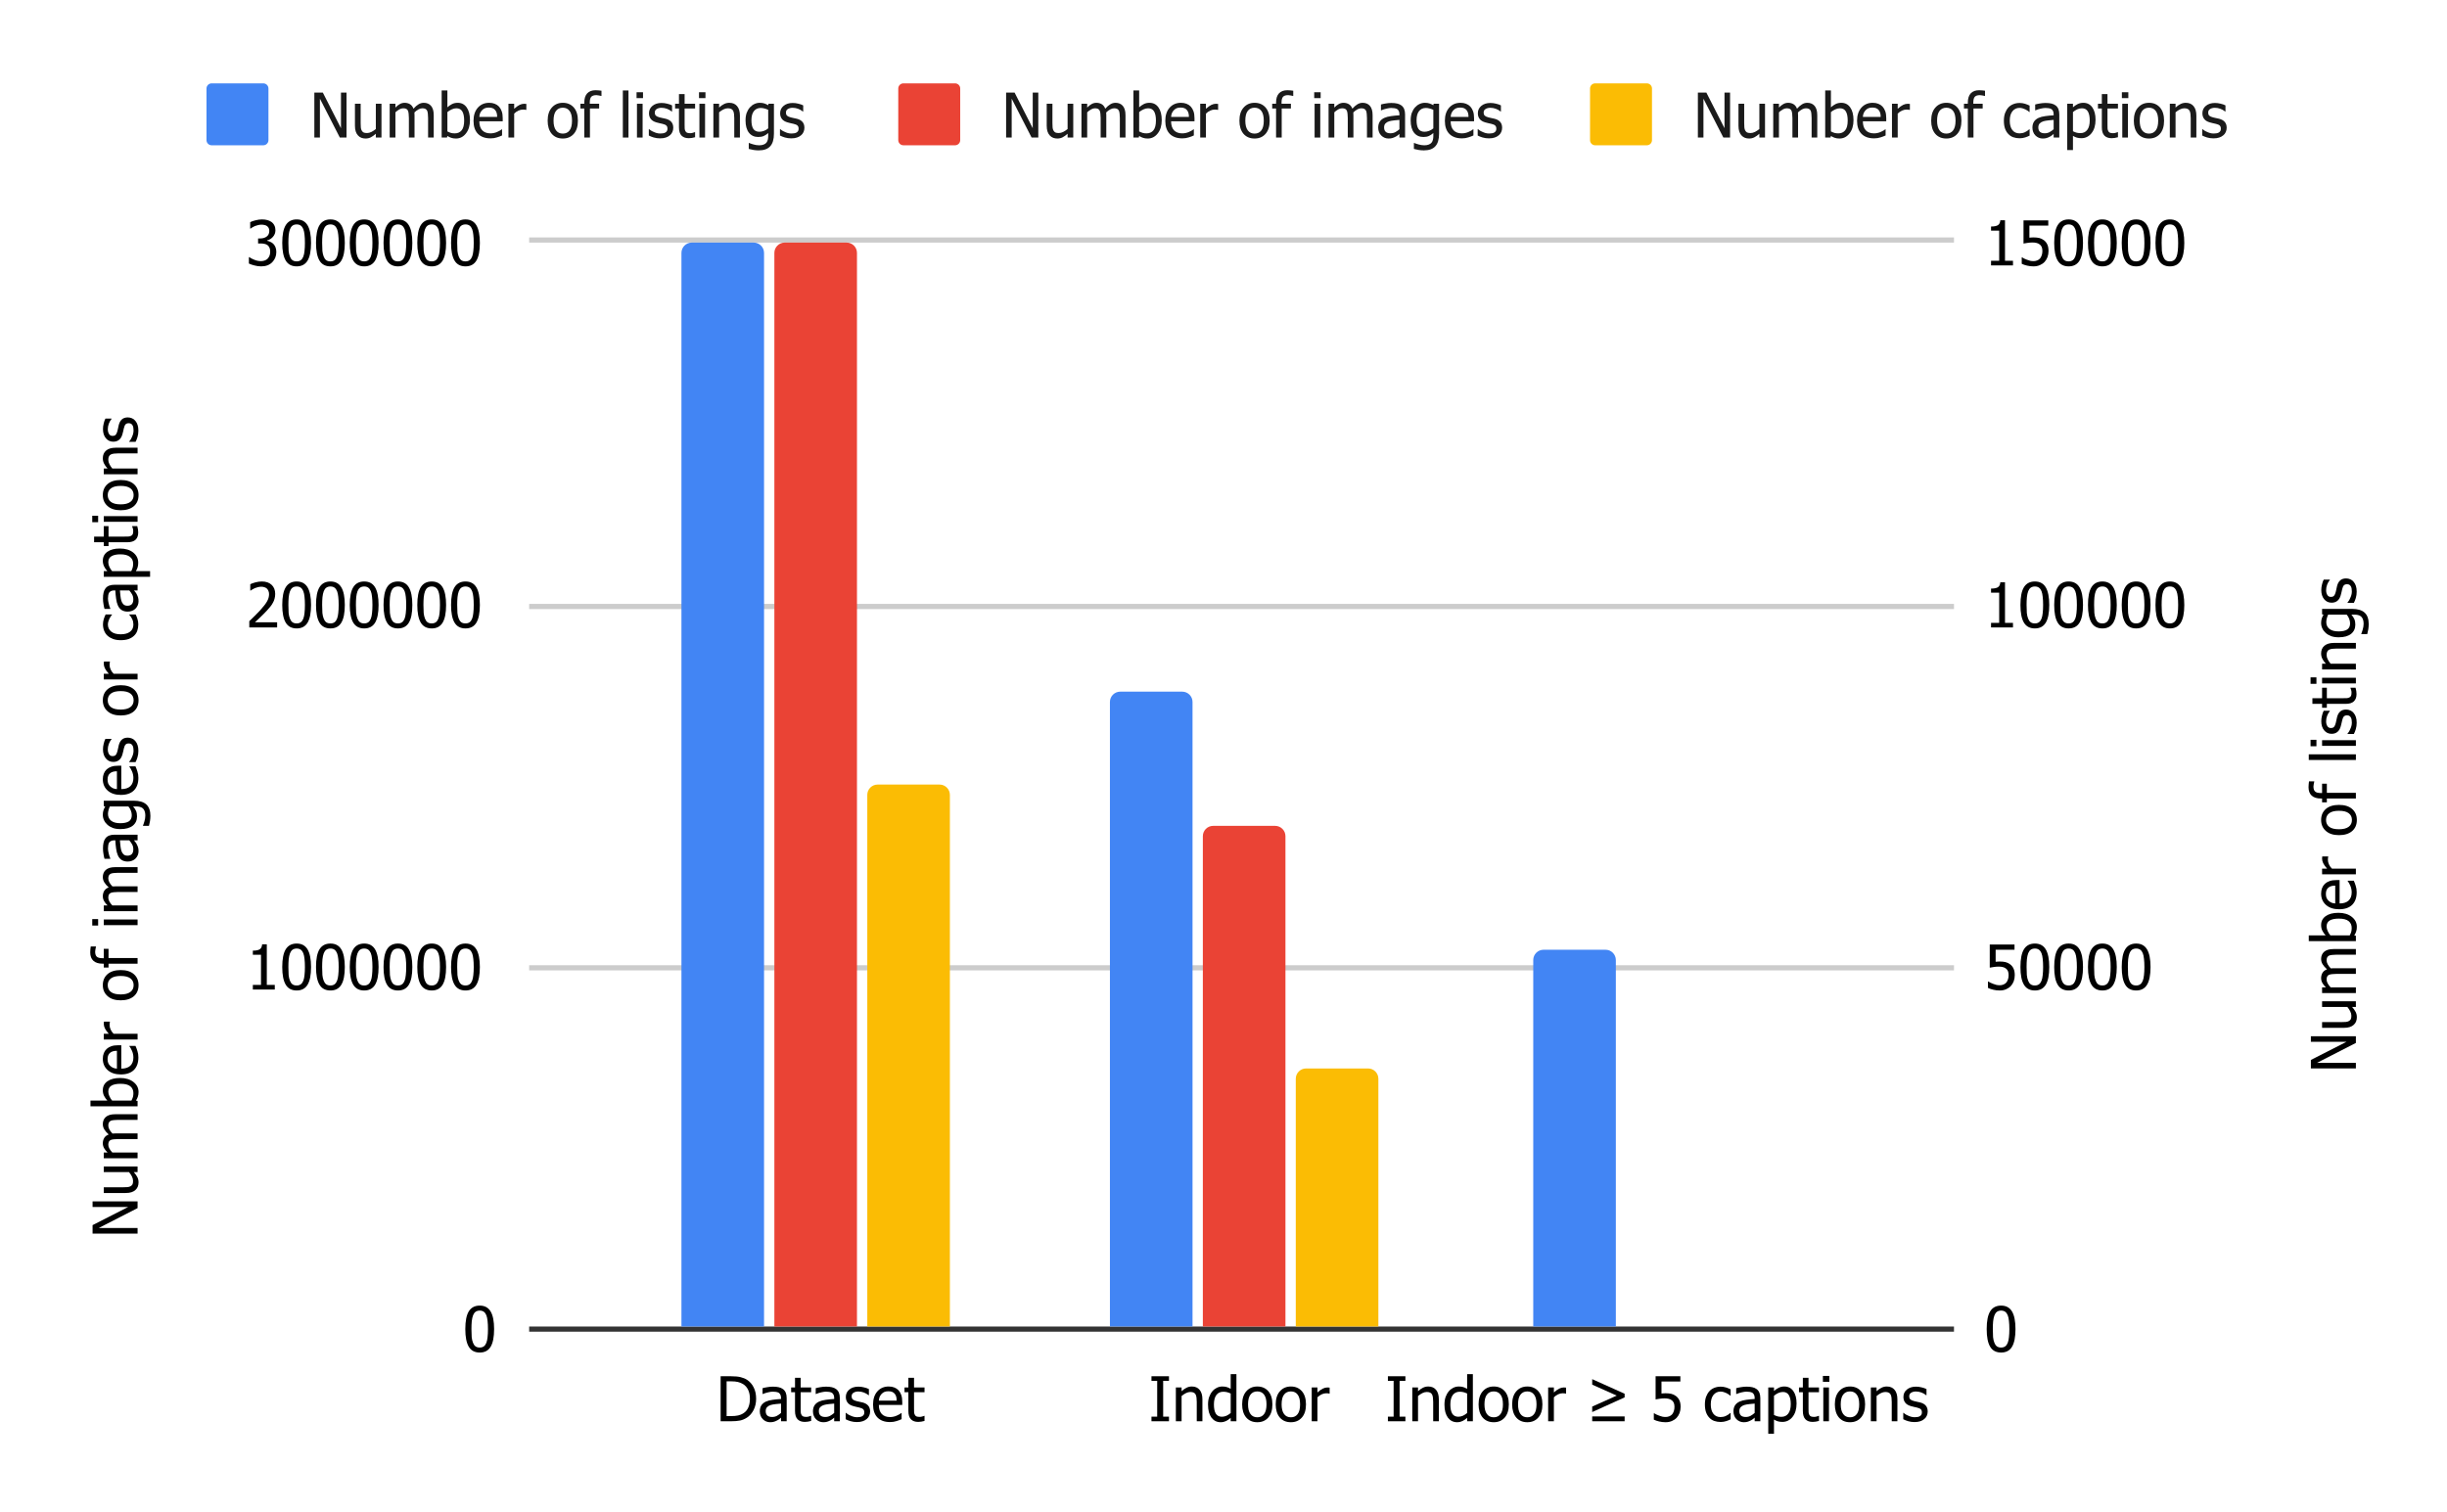 <?xml version="1.0" encoding="UTF-8"?>
<svg xmlns="http://www.w3.org/2000/svg" xmlns:xlink="http://www.w3.org/1999/xlink" width="474pt" height="293pt" viewBox="0 0 474 293" version="1.1">
<defs>
<g>
<symbol overflow="visible" id="glyph0-0">
<path style="stroke:none;" d="M 0 -1.5 L -9 -1.5 L -9 -10.5 L 0 -10.5 Z M -0.75 -2.25 L -0.75 -9.75 L -8.25 -9.75 L -8.25 -2.25 Z M -0.75 -2.25 "/>
</symbol>
<symbol overflow="visible" id="glyph0-1">
<path style="stroke:none;" d="M 0 -7.125 L 0 -5.828 L -7.531 -1.969 L 0 -1.969 L 0 -0.891 L -8.719 -0.891 L -8.719 -2.531 L -1.812 -6.047 L -8.719 -6.047 L -8.719 -7.125 Z M 0 -7.125 "/>
</symbol>
<symbol overflow="visible" id="glyph0-2">
<path style="stroke:none;" d="M 0 -5.891 L 0 -4.797 L -0.734 -4.797 C -0.43 -4.453 -0.203 -4.129 -0.047 -3.828 C 0.109 -3.523 0.188 -3.188 0.188 -2.812 C 0.188 -2.52 0.141 -2.25 0.047 -2 C -0.047 -1.75 -0.195 -1.531 -0.406 -1.344 C -0.602 -1.156 -0.859 -1.008 -1.172 -0.906 C -1.484 -0.801 -1.859 -0.75 -2.297 -0.75 L -6.547 -0.75 L -6.547 -1.859 L -2.812 -1.859 C -2.469 -1.859 -2.18 -1.867 -1.953 -1.891 C -1.723 -1.91 -1.523 -1.969 -1.359 -2.062 C -1.191 -2.156 -1.066 -2.273 -0.984 -2.422 C -0.91 -2.578 -0.875 -2.801 -0.875 -3.094 C -0.875 -3.363 -0.945 -3.648 -1.094 -3.953 C -1.25 -4.254 -1.438 -4.535 -1.656 -4.797 L -6.547 -4.797 L -6.547 -5.891 Z M 0 -5.891 "/>
</symbol>
<symbol overflow="visible" id="glyph0-3">
<path style="stroke:none;" d="M 0 -8.234 L -3.781 -8.234 C -4.082 -8.234 -4.359 -8.219 -4.609 -8.188 C -4.867 -8.164 -5.07 -8.117 -5.219 -8.047 C -5.375 -7.961 -5.488 -7.848 -5.562 -7.703 C -5.633 -7.566 -5.672 -7.375 -5.672 -7.125 C -5.672 -6.895 -5.602 -6.648 -5.469 -6.391 C -5.332 -6.129 -5.133 -5.863 -4.875 -5.594 C -4.801 -5.594 -4.719 -5.594 -4.625 -5.594 C -4.539 -5.602 -4.438 -5.609 -4.312 -5.609 L 0 -5.609 L 0 -4.516 L -3.781 -4.516 C -4.082 -4.516 -4.359 -4.5 -4.609 -4.469 C -4.867 -4.445 -5.07 -4.398 -5.219 -4.328 C -5.375 -4.254 -5.488 -4.145 -5.562 -4 C -5.633 -3.852 -5.672 -3.656 -5.672 -3.406 C -5.672 -3.164 -5.598 -2.914 -5.453 -2.656 C -5.305 -2.395 -5.117 -2.145 -4.891 -1.906 L 0 -1.906 L 0 -0.797 L -6.547 -0.797 L -6.547 -1.906 L -5.812 -1.906 C -6.102 -2.188 -6.328 -2.469 -6.484 -2.75 C -6.648 -3.039 -6.734 -3.352 -6.734 -3.688 C -6.734 -4.07 -6.645 -4.414 -6.469 -4.719 C -6.289 -5.02 -6 -5.25 -5.594 -5.406 C -5.969 -5.738 -6.25 -6.062 -6.438 -6.375 C -6.633 -6.688 -6.734 -7.031 -6.734 -7.406 C -6.734 -7.688 -6.688 -7.941 -6.594 -8.172 C -6.508 -8.398 -6.367 -8.602 -6.172 -8.781 C -5.973 -8.957 -5.723 -9.094 -5.422 -9.188 C -5.129 -9.281 -4.758 -9.328 -4.312 -9.328 L 0 -9.328 Z M 0 -8.234 "/>
</symbol>
<symbol overflow="visible" id="glyph0-4">
<path style="stroke:none;" d="M -3.297 -5.156 C -4.078 -5.156 -4.664 -5.035 -5.062 -4.797 C -5.469 -4.555 -5.672 -4.172 -5.672 -3.641 C -5.672 -3.336 -5.598 -3.035 -5.453 -2.734 C -5.316 -2.43 -5.145 -2.156 -4.938 -1.906 L -1.188 -1.906 C -1.051 -2.176 -0.953 -2.414 -0.891 -2.625 C -0.836 -2.844 -0.812 -3.082 -0.812 -3.344 C -0.812 -3.906 -1.008 -4.348 -1.406 -4.672 C -1.801 -4.992 -2.43 -5.156 -3.297 -5.156 Z M -3.375 -6.281 C -2.312 -6.281 -1.453 -6.02 -0.797 -5.5 C -0.141 -4.988 0.188 -4.344 0.188 -3.562 C 0.188 -3.207 0.141 -2.898 0.047 -2.641 C -0.035 -2.391 -0.156 -2.145 -0.312 -1.906 L 0 -1.828 L 0 -0.797 L -9.125 -0.797 L -9.125 -1.906 L -5.859 -1.906 C -6.109 -2.176 -6.316 -2.473 -6.484 -2.797 C -6.648 -3.117 -6.734 -3.488 -6.734 -3.906 C -6.734 -4.645 -6.438 -5.223 -5.844 -5.641 C -5.25 -6.066 -4.426 -6.281 -3.375 -6.281 Z M -3.375 -6.281 "/>
</symbol>
<symbol overflow="visible" id="glyph0-5">
<path style="stroke:none;" d="M 0.156 -3.641 C 0.156 -2.598 -0.133 -1.785 -0.719 -1.203 C -1.312 -0.629 -2.148 -0.344 -3.234 -0.344 C -4.297 -0.344 -5.145 -0.617 -5.781 -1.172 C -6.414 -1.734 -6.734 -2.469 -6.734 -3.375 C -6.734 -3.781 -6.672 -4.141 -6.547 -4.453 C -6.43 -4.766 -6.25 -5.039 -6 -5.281 C -5.75 -5.508 -5.441 -5.688 -5.078 -5.812 C -4.723 -5.938 -4.281 -6 -3.75 -6 L -3.156 -6 L -3.156 -1.469 C -2.395 -1.469 -1.812 -1.656 -1.406 -2.031 C -1.008 -2.414 -0.812 -2.945 -0.812 -3.625 C -0.812 -3.863 -0.836 -4.098 -0.891 -4.328 C -0.941 -4.566 -1.016 -4.781 -1.109 -4.969 C -1.191 -5.164 -1.273 -5.332 -1.359 -5.469 C -1.441 -5.602 -1.52 -5.719 -1.594 -5.812 L -1.594 -5.875 L -0.406 -5.875 C -0.352 -5.75 -0.285 -5.586 -0.203 -5.391 C -0.129 -5.203 -0.07 -5.031 -0.031 -4.875 C 0.031 -4.664 0.078 -4.473 0.109 -4.297 C 0.141 -4.117 0.156 -3.898 0.156 -3.641 Z M -4 -4.922 C -4.301 -4.922 -4.555 -4.891 -4.766 -4.828 C -4.984 -4.766 -5.164 -4.672 -5.312 -4.547 C -5.477 -4.422 -5.602 -4.254 -5.688 -4.047 C -5.77 -3.848 -5.812 -3.602 -5.812 -3.312 C -5.812 -3.02 -5.77 -2.77 -5.688 -2.562 C -5.602 -2.352 -5.473 -2.164 -5.297 -2 C -5.129 -1.844 -4.941 -1.719 -4.734 -1.625 C -4.523 -1.539 -4.281 -1.488 -4 -1.469 Z M -4 -4.922 "/>
</symbol>
<symbol overflow="visible" id="glyph0-6">
<path style="stroke:none;" d="M -5.359 -4.266 L -5.359 -4.203 C -5.379 -4.117 -5.395 -4.031 -5.406 -3.938 C -5.414 -3.852 -5.422 -3.742 -5.422 -3.609 C -5.422 -3.316 -5.352 -3.023 -5.219 -2.734 C -5.094 -2.441 -4.898 -2.164 -4.641 -1.906 L 0 -1.906 L 0 -0.797 L -6.547 -0.797 L -6.547 -1.906 L -5.578 -1.906 C -5.93 -2.301 -6.18 -2.648 -6.328 -2.953 C -6.473 -3.254 -6.547 -3.547 -6.547 -3.828 C -6.547 -3.93 -6.539 -4.008 -6.531 -4.062 C -6.531 -4.125 -6.523 -4.191 -6.516 -4.266 Z M -5.359 -4.266 "/>
</symbol>
<symbol overflow="visible" id="glyph0-7">
<path style="stroke:none;" d=""/>
</symbol>
<symbol overflow="visible" id="glyph0-8">
<path style="stroke:none;" d="M -3.266 -6.188 C -2.172 -6.188 -1.32 -5.922 -0.719 -5.391 C -0.113 -4.859 0.188 -4.148 0.188 -3.266 C 0.188 -2.359 -0.117 -1.641 -0.734 -1.109 C -1.359 -0.586 -2.203 -0.328 -3.266 -0.328 C -4.359 -0.328 -5.207 -0.598 -5.812 -1.141 C -6.426 -1.68 -6.734 -2.391 -6.734 -3.266 C -6.734 -4.148 -6.43 -4.859 -5.828 -5.391 C -5.223 -5.922 -4.367 -6.188 -3.266 -6.188 Z M -3.266 -5.047 C -4.117 -5.047 -4.75 -4.891 -5.156 -4.578 C -5.57 -4.273 -5.781 -3.836 -5.781 -3.266 C -5.781 -2.691 -5.57 -2.25 -5.156 -1.938 C -4.75 -1.625 -4.117 -1.469 -3.266 -1.469 C -2.453 -1.469 -1.832 -1.625 -1.406 -1.938 C -0.977 -2.25 -0.766 -2.691 -0.766 -3.266 C -0.766 -3.828 -0.973 -4.266 -1.391 -4.578 C -1.805 -4.891 -2.43 -5.047 -3.266 -5.047 Z M -3.266 -5.047 "/>
</symbol>
<symbol overflow="visible" id="glyph0-9">
<path style="stroke:none;" d="M -8.062 -4.25 L -8.062 -4.188 C -8.094 -4.082 -8.125 -3.938 -8.156 -3.75 C -8.195 -3.57 -8.219 -3.41 -8.219 -3.266 C -8.219 -2.805 -8.113 -2.477 -7.906 -2.281 C -7.695 -2.082 -7.316 -1.984 -6.766 -1.984 L -6.547 -1.984 L -6.547 -3.797 L -5.625 -3.797 L -5.625 -2.016 L 0 -2.016 L 0 -0.922 L -5.625 -0.922 L -5.625 -0.172 L -6.547 -0.172 L -6.547 -0.922 L -6.766 -0.922 C -7.555 -0.922 -8.156 -1.109 -8.562 -1.484 C -8.969 -1.859 -9.172 -2.398 -9.172 -3.109 C -9.172 -3.316 -9.16 -3.516 -9.141 -3.703 C -9.117 -3.898 -9.098 -4.082 -9.078 -4.25 Z M -8.062 -4.25 "/>
</symbol>
<symbol overflow="visible" id="glyph0-10">
<path style="stroke:none;" d="M 0 -1.922 L 0 -0.828 L -6.547 -0.828 L -6.547 -1.922 Z M -7.641 -2 L -7.641 -0.75 L -8.781 -0.75 L -8.781 -2 Z M -7.641 -2 "/>
</symbol>
<symbol overflow="visible" id="glyph0-11">
<path style="stroke:none;" d="M -1.609 -4.453 L -3.422 -4.453 C -3.398 -4.191 -3.367 -3.859 -3.328 -3.453 C -3.285 -3.055 -3.227 -2.734 -3.156 -2.484 C -3.07 -2.191 -2.938 -1.953 -2.75 -1.766 C -2.562 -1.578 -2.301 -1.484 -1.969 -1.484 C -1.594 -1.484 -1.305 -1.586 -1.109 -1.797 C -0.922 -2.004 -0.828 -2.312 -0.828 -2.719 C -0.828 -3.062 -0.898 -3.375 -1.047 -3.656 C -1.203 -3.938 -1.391 -4.203 -1.609 -4.453 Z M -0.703 -4.453 C -0.629 -4.359 -0.531 -4.238 -0.406 -4.094 C -0.289 -3.945 -0.203 -3.801 -0.141 -3.656 C -0.035 -3.457 0.039 -3.266 0.094 -3.078 C 0.156 -2.898 0.188 -2.648 0.188 -2.328 C 0.188 -2.055 0.133 -1.801 0.031 -1.562 C -0.07 -1.32 -0.219 -1.109 -0.406 -0.922 C -0.582 -0.742 -0.801 -0.602 -1.062 -0.5 C -1.32 -0.395 -1.602 -0.344 -1.906 -0.344 C -2.352 -0.344 -2.734 -0.438 -3.047 -0.625 C -3.367 -0.82 -3.625 -1.125 -3.812 -1.531 C -3.977 -1.906 -4.094 -2.344 -4.156 -2.844 C -4.227 -3.344 -4.281 -3.879 -4.312 -4.453 L -4.516 -4.453 C -4.773 -4.453 -4.984 -4.41 -5.141 -4.328 C -5.297 -4.254 -5.422 -4.148 -5.516 -4.016 C -5.598 -3.867 -5.656 -3.691 -5.688 -3.484 C -5.719 -3.285 -5.734 -3.078 -5.734 -2.859 C -5.734 -2.609 -5.691 -2.312 -5.609 -1.969 C -5.535 -1.625 -5.426 -1.281 -5.281 -0.938 L -5.281 -0.875 L -6.406 -0.875 C -6.469 -1.07 -6.531 -1.359 -6.594 -1.734 C -6.664 -2.117 -6.703 -2.5 -6.703 -2.875 C -6.703 -3.32 -6.664 -3.695 -6.594 -4 C -6.531 -4.312 -6.406 -4.594 -6.219 -4.844 C -6.039 -5.082 -5.805 -5.258 -5.516 -5.375 C -5.234 -5.488 -4.891 -5.547 -4.484 -5.547 L 0 -5.547 L 0 -4.453 Z M -0.703 -4.453 "/>
</symbol>
<symbol overflow="visible" id="glyph0-12">
<path style="stroke:none;" d="M -1.781 -4.734 L -5.375 -4.734 C -5.5 -4.461 -5.586 -4.207 -5.641 -3.969 C -5.703 -3.738 -5.734 -3.508 -5.734 -3.281 C -5.734 -2.719 -5.523 -2.273 -5.109 -1.953 C -4.703 -1.641 -4.117 -1.484 -3.359 -1.484 C -2.629 -1.484 -2.07 -1.602 -1.688 -1.844 C -1.312 -2.094 -1.125 -2.488 -1.125 -3.031 C -1.125 -3.32 -1.18 -3.617 -1.297 -3.922 C -1.41 -4.223 -1.57 -4.492 -1.781 -4.734 Z M 1.047 -1.031 C 1.078 -1.102 1.117 -1.211 1.172 -1.359 C 1.223 -1.504 1.273 -1.672 1.328 -1.859 C 1.379 -2.055 1.422 -2.238 1.453 -2.406 C 1.484 -2.582 1.5 -2.773 1.5 -2.984 C 1.5 -3.316 1.453 -3.602 1.359 -3.844 C 1.266 -4.082 1.141 -4.266 0.984 -4.391 C 0.828 -4.516 0.641 -4.602 0.422 -4.656 C 0.211 -4.707 -0.023 -4.734 -0.297 -4.734 L -0.875 -4.734 C -0.613 -4.441 -0.422 -4.148 -0.297 -3.859 C -0.172 -3.578 -0.109 -3.223 -0.109 -2.797 C -0.109 -2.047 -0.383 -1.445 -0.938 -1 C -1.5 -0.562 -2.297 -0.344 -3.328 -0.344 C -3.879 -0.344 -4.363 -0.414 -4.781 -0.562 C -5.195 -0.719 -5.551 -0.926 -5.844 -1.188 C -6.125 -1.438 -6.344 -1.727 -6.5 -2.062 C -6.656 -2.395 -6.734 -2.742 -6.734 -3.109 C -6.734 -3.441 -6.691 -3.734 -6.609 -3.984 C -6.523 -4.234 -6.41 -4.484 -6.266 -4.734 L -6.547 -4.797 L -6.547 -5.844 L -0.75 -5.844 C 0.363 -5.844 1.18 -5.598 1.703 -5.109 C 2.223 -4.629 2.484 -3.891 2.484 -2.891 C 2.484 -2.566 2.457 -2.238 2.406 -1.906 C 2.352 -1.57 2.285 -1.258 2.203 -0.969 L 1.047 -0.969 Z M 1.047 -1.031 "/>
</symbol>
<symbol overflow="visible" id="glyph0-13">
<path style="stroke:none;" d="M 0.156 -2.562 C 0.156 -2.125 0.098 -1.711 -0.016 -1.328 C -0.129 -0.953 -0.254 -0.641 -0.391 -0.391 L -1.625 -0.391 L -1.625 -0.453 C -1.551 -0.547 -1.469 -0.656 -1.375 -0.781 C -1.289 -0.906 -1.203 -1.078 -1.109 -1.297 C -1.016 -1.484 -0.938 -1.688 -0.875 -1.906 C -0.812 -2.133 -0.781 -2.367 -0.781 -2.609 C -0.781 -2.785 -0.797 -2.973 -0.828 -3.172 C -0.867 -3.367 -0.922 -3.516 -0.984 -3.609 C -1.078 -3.754 -1.176 -3.852 -1.281 -3.906 C -1.383 -3.969 -1.535 -4 -1.734 -4 C -1.992 -4 -2.191 -3.926 -2.328 -3.781 C -2.461 -3.645 -2.57 -3.395 -2.656 -3.031 C -2.695 -2.883 -2.738 -2.695 -2.781 -2.469 C -2.832 -2.25 -2.883 -2.047 -2.938 -1.859 C -3.082 -1.359 -3.305 -0.992 -3.609 -0.766 C -3.91 -0.535 -4.273 -0.422 -4.703 -0.422 C -5.297 -0.422 -5.773 -0.645 -6.141 -1.094 C -6.516 -1.539 -6.703 -2.129 -6.703 -2.859 C -6.703 -3.223 -6.656 -3.586 -6.562 -3.953 C -6.477 -4.328 -6.367 -4.641 -6.234 -4.891 L -5.047 -4.891 L -5.047 -4.828 C -5.273 -4.547 -5.453 -4.234 -5.578 -3.891 C -5.703 -3.547 -5.766 -3.195 -5.766 -2.844 C -5.766 -2.477 -5.688 -2.172 -5.531 -1.922 C -5.383 -1.672 -5.16 -1.547 -4.859 -1.547 C -4.578 -1.547 -4.367 -1.617 -4.234 -1.766 C -4.098 -1.922 -3.988 -2.16 -3.906 -2.484 C -3.863 -2.648 -3.82 -2.832 -3.781 -3.031 C -3.738 -3.227 -3.691 -3.441 -3.641 -3.672 C -3.516 -4.148 -3.312 -4.508 -3.031 -4.75 C -2.75 -5 -2.367 -5.125 -1.891 -5.125 C -1.609 -5.125 -1.336 -5.066 -1.078 -4.953 C -0.828 -4.848 -0.613 -4.688 -0.438 -4.469 C -0.238 -4.238 -0.094 -3.973 0 -3.672 C 0.102 -3.379 0.156 -3.008 0.156 -2.562 Z M 0.156 -2.562 "/>
</symbol>
<symbol overflow="visible" id="glyph0-14">
<path style="stroke:none;" d="M 0.141 -3.406 C 0.141 -2.945 0.07 -2.531 -0.062 -2.156 C -0.195 -1.781 -0.406 -1.461 -0.688 -1.203 C -0.969 -0.93 -1.32 -0.719 -1.75 -0.562 C -2.176 -0.414 -2.68 -0.344 -3.266 -0.344 C -3.836 -0.344 -4.332 -0.422 -4.75 -0.578 C -5.164 -0.734 -5.52 -0.941 -5.812 -1.203 C -6.094 -1.453 -6.312 -1.77 -6.469 -2.156 C -6.625 -2.539 -6.703 -2.957 -6.703 -3.406 C -6.703 -3.758 -6.648 -4.102 -6.547 -4.438 C -6.441 -4.77 -6.32 -5.066 -6.188 -5.328 L -4.953 -5.328 L -4.953 -5.266 C -5.023 -5.191 -5.102 -5.094 -5.188 -4.969 C -5.27 -4.844 -5.359 -4.691 -5.453 -4.516 C -5.523 -4.367 -5.594 -4.191 -5.656 -3.984 C -5.719 -3.773 -5.75 -3.57 -5.75 -3.375 C -5.75 -2.812 -5.531 -2.352 -5.094 -2 C -4.664 -1.656 -4.055 -1.484 -3.266 -1.484 C -2.492 -1.484 -1.891 -1.648 -1.453 -1.984 C -1.023 -2.316 -0.812 -2.781 -0.812 -3.375 C -0.812 -3.738 -0.883 -4.082 -1.031 -4.406 C -1.176 -4.727 -1.367 -5.016 -1.609 -5.266 L -1.609 -5.328 L -0.375 -5.328 C -0.32 -5.223 -0.258 -5.086 -0.188 -4.922 C -0.113 -4.754 -0.062 -4.609 -0.031 -4.484 C 0.031 -4.297 0.07 -4.125 0.094 -3.969 C 0.125 -3.82 0.141 -3.633 0.141 -3.406 Z M 0.141 -3.406 "/>
</symbol>
<symbol overflow="visible" id="glyph0-15">
<path style="stroke:none;" d="M -3.453 -6.281 C -2.359 -6.281 -1.488 -6.02 -0.844 -5.5 C -0.195 -4.977 0.125 -4.32 0.125 -3.531 C 0.125 -3.207 0.086 -2.922 0.016 -2.672 C -0.055 -2.422 -0.172 -2.164 -0.328 -1.906 L 2.422 -1.906 L 2.422 -0.797 L -6.547 -0.797 L -6.547 -1.906 L -5.859 -1.906 C -6.109 -2.176 -6.316 -2.477 -6.484 -2.812 C -6.648 -3.145 -6.734 -3.508 -6.734 -3.906 C -6.734 -4.656 -6.438 -5.238 -5.844 -5.656 C -5.25 -6.07 -4.453 -6.281 -3.453 -6.281 Z M -3.328 -5.156 C -4.066 -5.156 -4.641 -5.035 -5.047 -4.797 C -5.461 -4.555 -5.672 -4.172 -5.672 -3.641 C -5.672 -3.328 -5.602 -3.023 -5.469 -2.734 C -5.332 -2.441 -5.156 -2.164 -4.938 -1.906 L -1.219 -1.906 C -1.082 -2.188 -0.988 -2.43 -0.938 -2.641 C -0.883 -2.848 -0.859 -3.082 -0.859 -3.344 C -0.859 -3.914 -1.066 -4.359 -1.484 -4.672 C -1.898 -4.992 -2.516 -5.156 -3.328 -5.156 Z M -3.328 -5.156 "/>
</symbol>
<symbol overflow="visible" id="glyph0-16">
<path style="stroke:none;" d="M 0.125 -2.781 C 0.125 -2.176 -0.039 -1.707 -0.375 -1.375 C -0.719 -1.039 -1.258 -0.875 -2 -0.875 L -5.625 -0.875 L -5.625 -0.125 L -6.547 -0.125 L -6.547 -0.875 L -8.422 -0.875 L -8.422 -1.969 L -6.547 -1.969 L -6.547 -4 L -5.625 -4 L -5.625 -1.969 L -2.516 -1.969 C -2.18 -1.969 -1.926 -1.973 -1.75 -1.984 C -1.57 -1.992 -1.406 -2.039 -1.25 -2.125 C -1.113 -2.188 -1.008 -2.289 -0.938 -2.438 C -0.875 -2.594 -0.844 -2.797 -0.844 -3.047 C -0.844 -3.223 -0.867 -3.395 -0.922 -3.562 C -0.973 -3.738 -1.016 -3.863 -1.047 -3.938 L -1.047 -4 L -0.062 -4 C 0 -3.789 0.047 -3.578 0.078 -3.359 C 0.109 -3.148 0.125 -2.957 0.125 -2.781 Z M 0.125 -2.781 "/>
</symbol>
<symbol overflow="visible" id="glyph0-17">
<path style="stroke:none;" d="M 0 -5.938 L 0 -4.844 L -3.734 -4.844 C -4.023 -4.844 -4.301 -4.828 -4.562 -4.797 C -4.82 -4.766 -5.031 -4.707 -5.188 -4.625 C -5.352 -4.539 -5.473 -4.414 -5.547 -4.25 C -5.629 -4.094 -5.672 -3.875 -5.672 -3.594 C -5.672 -3.32 -5.598 -3.039 -5.453 -2.75 C -5.305 -2.457 -5.117 -2.176 -4.891 -1.906 L 0 -1.906 L 0 -0.797 L -6.547 -0.797 L -6.547 -1.906 L -5.812 -1.906 C -6.113 -2.227 -6.344 -2.551 -6.5 -2.875 C -6.656 -3.195 -6.734 -3.535 -6.734 -3.891 C -6.734 -4.535 -6.52 -5.035 -6.094 -5.391 C -5.664 -5.754 -5.051 -5.938 -4.25 -5.938 Z M 0 -5.938 "/>
</symbol>
<symbol overflow="visible" id="glyph0-18">
<path style="stroke:none;" d="M 0 -1.922 L 0 -0.828 L -9.125 -0.828 L -9.125 -1.922 Z M 0 -1.922 "/>
</symbol>
<symbol overflow="visible" id="glyph1-0">
<path style="stroke:none;" d="M 1.5 0 L 1.5 -9 L 10.5 -9 L 10.5 0 Z M 2.25 -0.75 L 9.75 -0.75 L 9.75 -8.25 L 2.25 -8.25 Z M 2.25 -0.75 "/>
</symbol>
<symbol overflow="visible" id="glyph1-1">
<path style="stroke:none;" d="M 6.062 -4.359 C 6.062 -2.797 5.832 -1.645 5.375 -0.906 C 4.926 -0.176 4.227 0.188 3.281 0.188 C 2.312 0.188 1.602 -0.188 1.156 -0.938 C 0.707 -1.688 0.484 -2.828 0.484 -4.359 C 0.484 -5.93 0.711 -7.082 1.172 -7.812 C 1.629 -8.539 2.332 -8.906 3.281 -8.906 C 4.238 -8.906 4.941 -8.523 5.391 -7.766 C 5.836 -7.016 6.062 -5.879 6.062 -4.359 Z M 4.562 -1.703 C 4.676 -1.992 4.754 -2.359 4.797 -2.797 C 4.848 -3.242 4.875 -3.766 4.875 -4.359 C 4.875 -4.961 4.848 -5.484 4.797 -5.922 C 4.754 -6.367 4.676 -6.738 4.562 -7.031 C 4.445 -7.32 4.285 -7.547 4.078 -7.703 C 3.867 -7.859 3.602 -7.938 3.281 -7.938 C 2.957 -7.938 2.688 -7.859 2.469 -7.703 C 2.258 -7.547 2.098 -7.316 1.984 -7.016 C 1.867 -6.711 1.785 -6.332 1.734 -5.875 C 1.691 -5.426 1.672 -4.922 1.672 -4.359 C 1.672 -3.742 1.688 -3.227 1.719 -2.812 C 1.758 -2.406 1.844 -2.039 1.969 -1.719 C 2.082 -1.414 2.242 -1.18 2.453 -1.016 C 2.66 -0.859 2.938 -0.781 3.281 -0.781 C 3.602 -0.781 3.867 -0.859 4.078 -1.016 C 4.285 -1.172 4.445 -1.398 4.562 -1.703 Z M 4.562 -1.703 "/>
</symbol>
<symbol overflow="visible" id="glyph1-2">
<path style="stroke:none;" d="M 5.578 0 L 1.328 0 L 1.328 -0.891 L 2.906 -0.891 L 2.906 -6.734 L 1.328 -6.734 L 1.328 -7.531 C 1.922 -7.531 2.359 -7.613 2.641 -7.781 C 2.93 -7.957 3.094 -8.281 3.125 -8.75 L 4.031 -8.75 L 4.031 -0.891 L 5.578 -0.891 Z M 5.578 0 "/>
</symbol>
<symbol overflow="visible" id="glyph1-3">
<path style="stroke:none;" d="M 6.031 0 L 0.641 0 L 0.641 -1.219 C 1.023 -1.594 1.391 -1.945 1.734 -2.281 C 2.078 -2.613 2.414 -2.961 2.75 -3.328 C 3.406 -4.055 3.852 -4.641 4.094 -5.078 C 4.344 -5.523 4.469 -5.984 4.469 -6.453 C 4.469 -6.691 4.426 -6.898 4.344 -7.078 C 4.27 -7.266 4.164 -7.422 4.031 -7.547 C 3.895 -7.66 3.738 -7.742 3.562 -7.797 C 3.383 -7.859 3.188 -7.891 2.969 -7.891 C 2.758 -7.891 2.547 -7.863 2.328 -7.812 C 2.117 -7.758 1.922 -7.695 1.734 -7.625 C 1.566 -7.551 1.406 -7.469 1.25 -7.375 C 1.102 -7.281 0.984 -7.203 0.891 -7.141 L 0.828 -7.141 L 0.828 -8.375 C 1.066 -8.5 1.398 -8.617 1.828 -8.734 C 2.266 -8.848 2.676 -8.906 3.062 -8.906 C 3.875 -8.906 4.508 -8.688 4.969 -8.25 C 5.426 -7.82 5.656 -7.238 5.656 -6.5 C 5.656 -6.164 5.613 -5.852 5.531 -5.562 C 5.457 -5.27 5.348 -5.004 5.203 -4.766 C 5.066 -4.504 4.895 -4.25 4.688 -4 C 4.488 -3.75 4.273 -3.504 4.047 -3.266 C 3.68 -2.867 3.27 -2.453 2.812 -2.016 C 2.363 -1.586 2.004 -1.25 1.734 -1 L 6.031 -1 Z M 6.031 0 "/>
</symbol>
<symbol overflow="visible" id="glyph1-4">
<path style="stroke:none;" d="M 3 -7.891 C 2.781 -7.891 2.566 -7.863 2.359 -7.812 C 2.148 -7.758 1.941 -7.695 1.734 -7.625 C 1.547 -7.539 1.383 -7.457 1.25 -7.375 C 1.113 -7.289 0.988 -7.207 0.875 -7.125 L 0.812 -7.125 L 0.812 -8.375 C 1.062 -8.508 1.406 -8.629 1.844 -8.734 C 2.281 -8.848 2.695 -8.906 3.094 -8.906 C 3.488 -8.906 3.832 -8.863 4.125 -8.781 C 4.414 -8.707 4.68 -8.586 4.922 -8.422 C 5.18 -8.234 5.375 -8.004 5.5 -7.734 C 5.633 -7.473 5.703 -7.16 5.703 -6.797 C 5.703 -6.316 5.539 -5.895 5.219 -5.531 C 4.906 -5.176 4.531 -4.945 4.094 -4.844 L 4.094 -4.766 C 4.27 -4.734 4.461 -4.672 4.672 -4.578 C 4.891 -4.492 5.086 -4.367 5.266 -4.203 C 5.441 -4.035 5.586 -3.816 5.703 -3.547 C 5.816 -3.285 5.875 -2.969 5.875 -2.594 C 5.875 -2.195 5.805 -1.832 5.672 -1.5 C 5.535 -1.176 5.344 -0.883 5.094 -0.625 C 4.844 -0.363 4.535 -0.16 4.172 -0.016 C 3.816 0.117 3.41 0.188 2.953 0.188 C 2.516 0.188 2.082 0.129 1.656 0.016 C 1.227 -0.086 0.863 -0.211 0.562 -0.359 L 0.562 -1.594 L 0.656 -1.594 C 0.895 -1.414 1.223 -1.242 1.641 -1.078 C 2.055 -0.91 2.473 -0.828 2.891 -0.828 C 3.117 -0.828 3.352 -0.863 3.594 -0.938 C 3.844 -1.02 4.047 -1.145 4.203 -1.312 C 4.359 -1.488 4.477 -1.68 4.562 -1.891 C 4.645 -2.098 4.688 -2.359 4.688 -2.672 C 4.688 -2.984 4.641 -3.238 4.547 -3.438 C 4.453 -3.645 4.32 -3.812 4.156 -3.938 C 4 -4.051 3.805 -4.129 3.578 -4.172 C 3.348 -4.223 3.102 -4.25 2.844 -4.25 L 2.344 -4.25 L 2.344 -5.219 L 2.734 -5.219 C 3.266 -5.219 3.691 -5.344 4.016 -5.594 C 4.348 -5.844 4.516 -6.207 4.516 -6.688 C 4.516 -6.906 4.473 -7.094 4.391 -7.25 C 4.305 -7.406 4.195 -7.531 4.062 -7.625 C 3.914 -7.727 3.75 -7.797 3.562 -7.828 C 3.383 -7.867 3.195 -7.891 3 -7.891 Z M 3 -7.891 "/>
</symbol>
<symbol overflow="visible" id="glyph1-5">
<path style="stroke:none;" d="M 5.922 -2.781 C 5.922 -2.352 5.852 -1.957 5.719 -1.594 C 5.582 -1.238 5.395 -0.93 5.156 -0.672 C 4.906 -0.41 4.598 -0.203 4.234 -0.047 C 3.867 0.109 3.461 0.188 3.016 0.188 C 2.598 0.188 2.188 0.141 1.781 0.047 C 1.375 -0.047 1.023 -0.164 0.734 -0.312 L 0.734 -1.547 L 0.812 -1.547 C 0.895 -1.484 1.02 -1.41 1.188 -1.328 C 1.363 -1.242 1.551 -1.164 1.75 -1.094 C 1.977 -1.008 2.188 -0.941 2.375 -0.891 C 2.57 -0.848 2.789 -0.828 3.031 -0.828 C 3.258 -0.828 3.484 -0.867 3.703 -0.953 C 3.93 -1.035 4.129 -1.172 4.297 -1.359 C 4.43 -1.535 4.535 -1.738 4.609 -1.969 C 4.691 -2.195 4.734 -2.469 4.734 -2.781 C 4.734 -3.094 4.691 -3.348 4.609 -3.547 C 4.523 -3.742 4.406 -3.906 4.25 -4.031 C 4.07 -4.188 3.863 -4.289 3.625 -4.344 C 3.383 -4.406 3.113 -4.438 2.812 -4.438 C 2.488 -4.438 2.164 -4.41 1.844 -4.359 C 1.531 -4.316 1.273 -4.273 1.078 -4.234 L 1.078 -8.719 L 5.875 -8.719 L 5.875 -7.703 L 2.219 -7.703 L 2.219 -5.375 C 2.352 -5.395 2.488 -5.406 2.625 -5.406 C 2.77 -5.414 2.895 -5.422 3 -5.422 C 3.445 -5.422 3.82 -5.383 4.125 -5.312 C 4.438 -5.238 4.738 -5.094 5.031 -4.875 C 5.32 -4.656 5.539 -4.379 5.688 -4.047 C 5.844 -3.723 5.922 -3.301 5.922 -2.781 Z M 5.922 -2.781 "/>
</symbol>
<symbol overflow="visible" id="glyph1-6">
<path style="stroke:none;" d="M 7.766 -4.359 C 7.766 -3.555 7.602 -2.832 7.281 -2.188 C 6.957 -1.551 6.523 -1.055 5.984 -0.703 C 5.547 -0.422 5.098 -0.234 4.641 -0.141 C 4.18 -0.047 3.598 0 2.891 0 L 0.891 0 L 0.891 -8.719 L 2.875 -8.719 C 3.695 -8.719 4.336 -8.656 4.797 -8.531 C 5.266 -8.414 5.664 -8.25 6 -8.031 C 6.562 -7.664 6.992 -7.172 7.297 -6.547 C 7.609 -5.93 7.766 -5.203 7.766 -4.359 Z M 6.562 -4.375 C 6.562 -5.039 6.445 -5.609 6.219 -6.078 C 6 -6.555 5.672 -6.93 5.234 -7.203 C 4.922 -7.391 4.586 -7.523 4.234 -7.609 C 3.891 -7.691 3.457 -7.734 2.938 -7.734 L 2.047 -7.734 L 2.047 -1 L 2.938 -1 C 3.445 -1 3.895 -1.039 4.281 -1.125 C 4.664 -1.207 5.02 -1.359 5.344 -1.578 C 5.75 -1.848 6.051 -2.211 6.25 -2.672 C 6.457 -3.129 6.562 -3.695 6.562 -4.375 Z M 6.562 -4.375 "/>
</symbol>
<symbol overflow="visible" id="glyph1-7">
<path style="stroke:none;" d="M 4.453 -1.609 L 4.453 -3.422 C 4.191 -3.398 3.859 -3.367 3.453 -3.328 C 3.055 -3.285 2.734 -3.227 2.484 -3.156 C 2.191 -3.07 1.953 -2.938 1.766 -2.75 C 1.578 -2.562 1.484 -2.301 1.484 -1.969 C 1.484 -1.594 1.586 -1.305 1.797 -1.109 C 2.004 -0.922 2.312 -0.828 2.719 -0.828 C 3.062 -0.828 3.375 -0.898 3.656 -1.047 C 3.938 -1.203 4.203 -1.391 4.453 -1.609 Z M 4.453 -0.703 C 4.359 -0.629 4.238 -0.531 4.094 -0.406 C 3.945 -0.289 3.801 -0.203 3.656 -0.141 C 3.457 -0.035 3.266 0.039 3.078 0.094 C 2.898 0.156 2.648 0.188 2.328 0.188 C 2.055 0.188 1.801 0.133 1.562 0.031 C 1.32 -0.07 1.109 -0.219 0.922 -0.406 C 0.742 -0.582 0.602 -0.801 0.5 -1.062 C 0.395 -1.32 0.344 -1.602 0.344 -1.906 C 0.344 -2.352 0.438 -2.734 0.625 -3.047 C 0.82 -3.367 1.125 -3.625 1.531 -3.812 C 1.906 -3.977 2.344 -4.094 2.844 -4.156 C 3.344 -4.227 3.879 -4.281 4.453 -4.312 L 4.453 -4.516 C 4.453 -4.773 4.41 -4.984 4.328 -5.141 C 4.254 -5.297 4.148 -5.422 4.016 -5.516 C 3.867 -5.598 3.691 -5.656 3.484 -5.688 C 3.285 -5.719 3.078 -5.734 2.859 -5.734 C 2.609 -5.734 2.312 -5.691 1.969 -5.609 C 1.625 -5.535 1.281 -5.426 0.938 -5.281 L 0.875 -5.281 L 0.875 -6.406 C 1.07 -6.469 1.359 -6.531 1.734 -6.594 C 2.117 -6.664 2.5 -6.703 2.875 -6.703 C 3.32 -6.703 3.695 -6.664 4 -6.594 C 4.312 -6.531 4.594 -6.406 4.844 -6.219 C 5.082 -6.039 5.258 -5.805 5.375 -5.516 C 5.488 -5.234 5.547 -4.891 5.547 -4.484 L 5.547 0 L 4.453 0 Z M 4.453 -0.703 "/>
</symbol>
<symbol overflow="visible" id="glyph1-8">
<path style="stroke:none;" d="M 2.781 0.125 C 2.176 0.125 1.707 -0.039 1.375 -0.375 C 1.039 -0.719 0.875 -1.258 0.875 -2 L 0.875 -5.625 L 0.125 -5.625 L 0.125 -6.547 L 0.875 -6.547 L 0.875 -8.422 L 1.969 -8.422 L 1.969 -6.547 L 4 -6.547 L 4 -5.625 L 1.969 -5.625 L 1.969 -2.516 C 1.969 -2.18 1.973 -1.926 1.984 -1.75 C 1.992 -1.57 2.039 -1.406 2.125 -1.25 C 2.188 -1.113 2.289 -1.008 2.438 -0.938 C 2.594 -0.875 2.797 -0.844 3.047 -0.844 C 3.223 -0.844 3.395 -0.867 3.562 -0.922 C 3.738 -0.973 3.863 -1.016 3.938 -1.047 L 4 -1.047 L 4 -0.062 C 3.789 0 3.578 0.047 3.359 0.078 C 3.148 0.109 2.957 0.125 2.781 0.125 Z M 2.781 0.125 "/>
</symbol>
<symbol overflow="visible" id="glyph1-9">
<path style="stroke:none;" d="M 2.562 0.156 C 2.125 0.156 1.711 0.098 1.328 -0.016 C 0.953 -0.129 0.641 -0.254 0.391 -0.391 L 0.391 -1.625 L 0.453 -1.625 C 0.547 -1.551 0.656 -1.469 0.781 -1.375 C 0.906 -1.289 1.078 -1.203 1.297 -1.109 C 1.484 -1.016 1.688 -0.938 1.906 -0.875 C 2.133 -0.812 2.367 -0.781 2.609 -0.781 C 2.785 -0.781 2.973 -0.797 3.172 -0.828 C 3.367 -0.867 3.516 -0.922 3.609 -0.984 C 3.754 -1.078 3.852 -1.176 3.906 -1.281 C 3.969 -1.383 4 -1.535 4 -1.734 C 4 -1.992 3.926 -2.191 3.781 -2.328 C 3.645 -2.461 3.395 -2.57 3.031 -2.656 C 2.883 -2.695 2.695 -2.738 2.469 -2.781 C 2.25 -2.832 2.047 -2.883 1.859 -2.938 C 1.359 -3.082 0.992 -3.305 0.766 -3.609 C 0.535 -3.91 0.422 -4.273 0.422 -4.703 C 0.422 -5.297 0.645 -5.773 1.094 -6.141 C 1.539 -6.516 2.129 -6.703 2.859 -6.703 C 3.223 -6.703 3.586 -6.656 3.953 -6.562 C 4.328 -6.477 4.641 -6.367 4.891 -6.234 L 4.891 -5.047 L 4.828 -5.047 C 4.547 -5.273 4.234 -5.453 3.891 -5.578 C 3.547 -5.703 3.195 -5.766 2.844 -5.766 C 2.477 -5.766 2.172 -5.688 1.922 -5.531 C 1.672 -5.383 1.547 -5.16 1.547 -4.859 C 1.547 -4.578 1.617 -4.367 1.766 -4.234 C 1.922 -4.098 2.16 -3.988 2.484 -3.906 C 2.648 -3.863 2.832 -3.82 3.031 -3.781 C 3.227 -3.738 3.441 -3.691 3.672 -3.641 C 4.148 -3.516 4.508 -3.312 4.75 -3.031 C 5 -2.75 5.125 -2.367 5.125 -1.891 C 5.125 -1.609 5.066 -1.336 4.953 -1.078 C 4.848 -0.828 4.688 -0.613 4.469 -0.438 C 4.238 -0.238 3.973 -0.094 3.672 0 C 3.379 0.102 3.008 0.156 2.562 0.156 Z M 2.562 0.156 "/>
</symbol>
<symbol overflow="visible" id="glyph1-10">
<path style="stroke:none;" d="M 3.641 0.156 C 2.598 0.156 1.785 -0.133 1.203 -0.719 C 0.629 -1.312 0.344 -2.148 0.344 -3.234 C 0.344 -4.297 0.617 -5.145 1.172 -5.781 C 1.734 -6.414 2.469 -6.734 3.375 -6.734 C 3.781 -6.734 4.141 -6.672 4.453 -6.547 C 4.766 -6.43 5.039 -6.25 5.281 -6 C 5.508 -5.75 5.688 -5.441 5.812 -5.078 C 5.938 -4.723 6 -4.281 6 -3.75 L 6 -3.156 L 1.469 -3.156 C 1.469 -2.395 1.656 -1.812 2.031 -1.406 C 2.414 -1.008 2.945 -0.812 3.625 -0.812 C 3.863 -0.812 4.098 -0.836 4.328 -0.891 C 4.566 -0.941 4.781 -1.016 4.969 -1.109 C 5.164 -1.191 5.332 -1.273 5.469 -1.359 C 5.602 -1.441 5.719 -1.52 5.812 -1.594 L 5.875 -1.594 L 5.875 -0.406 C 5.75 -0.352 5.586 -0.285 5.391 -0.203 C 5.203 -0.129 5.031 -0.07 4.875 -0.031 C 4.664 0.031 4.473 0.078 4.297 0.109 C 4.117 0.141 3.898 0.156 3.641 0.156 Z M 4.922 -4 C 4.922 -4.301 4.891 -4.555 4.828 -4.766 C 4.766 -4.984 4.672 -5.164 4.547 -5.312 C 4.422 -5.477 4.254 -5.602 4.047 -5.688 C 3.848 -5.77 3.602 -5.812 3.312 -5.812 C 3.02 -5.812 2.77 -5.77 2.562 -5.688 C 2.352 -5.602 2.164 -5.473 2 -5.297 C 1.844 -5.129 1.719 -4.941 1.625 -4.734 C 1.539 -4.523 1.488 -4.281 1.469 -4 Z M 4.922 -4 "/>
</symbol>
<symbol overflow="visible" id="glyph1-11">
<path style="stroke:none;" d="M 3.938 0 L 0.547 0 L 0.547 -0.891 L 1.656 -0.891 L 1.656 -7.828 L 0.547 -7.828 L 0.547 -8.719 L 3.938 -8.719 L 3.938 -7.828 L 2.812 -7.828 L 2.812 -0.891 L 3.938 -0.891 Z M 3.938 0 "/>
</symbol>
<symbol overflow="visible" id="glyph1-12">
<path style="stroke:none;" d="M 5.938 0 L 4.844 0 L 4.844 -3.734 C 4.844 -4.023 4.828 -4.301 4.797 -4.562 C 4.766 -4.82 4.707 -5.031 4.625 -5.188 C 4.539 -5.352 4.414 -5.473 4.25 -5.547 C 4.094 -5.629 3.875 -5.672 3.594 -5.672 C 3.32 -5.672 3.039 -5.598 2.75 -5.453 C 2.457 -5.305 2.176 -5.117 1.906 -4.891 L 1.906 0 L 0.797 0 L 0.797 -6.547 L 1.906 -6.547 L 1.906 -5.812 C 2.227 -6.113 2.551 -6.344 2.875 -6.5 C 3.195 -6.656 3.535 -6.734 3.891 -6.734 C 4.535 -6.734 5.035 -6.52 5.391 -6.094 C 5.754 -5.664 5.938 -5.051 5.938 -4.25 Z M 5.938 0 "/>
</symbol>
<symbol overflow="visible" id="glyph1-13">
<path style="stroke:none;" d="M 5.844 0 L 4.734 0 L 4.734 -0.672 C 4.566 -0.523 4.422 -0.406 4.297 -0.312 C 4.172 -0.219 4.02 -0.129 3.844 -0.047 C 3.688 0.023 3.523 0.082 3.359 0.125 C 3.191 0.164 3 0.188 2.781 0.188 C 2.426 0.188 2.098 0.113 1.797 -0.031 C 1.492 -0.188 1.234 -0.406 1.016 -0.688 C 0.805 -0.977 0.641 -1.332 0.516 -1.75 C 0.398 -2.176 0.344 -2.664 0.344 -3.219 C 0.344 -3.789 0.414 -4.285 0.562 -4.703 C 0.719 -5.129 0.926 -5.5 1.188 -5.812 C 1.426 -6.094 1.711 -6.316 2.047 -6.484 C 2.391 -6.648 2.742 -6.734 3.109 -6.734 C 3.441 -6.734 3.727 -6.695 3.969 -6.625 C 4.207 -6.551 4.461 -6.438 4.734 -6.281 L 4.734 -9.125 L 5.844 -9.125 Z M 4.734 -1.594 L 4.734 -5.375 C 4.461 -5.5 4.219 -5.586 4 -5.641 C 3.781 -5.691 3.547 -5.719 3.297 -5.719 C 2.723 -5.719 2.273 -5.504 1.953 -5.078 C 1.641 -4.66 1.484 -4.051 1.484 -3.25 C 1.484 -2.477 1.602 -1.891 1.844 -1.484 C 2.094 -1.078 2.488 -0.875 3.031 -0.875 C 3.32 -0.875 3.613 -0.938 3.906 -1.062 C 4.195 -1.195 4.473 -1.375 4.734 -1.594 Z M 4.734 -1.594 "/>
</symbol>
<symbol overflow="visible" id="glyph1-14">
<path style="stroke:none;" d="M 6.188 -3.266 C 6.188 -2.172 5.922 -1.32 5.391 -0.719 C 4.859 -0.113 4.148 0.188 3.266 0.188 C 2.359 0.188 1.641 -0.117 1.109 -0.734 C 0.586 -1.359 0.328 -2.203 0.328 -3.266 C 0.328 -4.359 0.598 -5.207 1.141 -5.812 C 1.68 -6.426 2.391 -6.734 3.266 -6.734 C 4.148 -6.734 4.859 -6.43 5.391 -5.828 C 5.922 -5.223 6.188 -4.367 6.188 -3.266 Z M 5.047 -3.266 C 5.047 -4.117 4.891 -4.75 4.578 -5.156 C 4.273 -5.57 3.836 -5.781 3.266 -5.781 C 2.691 -5.781 2.25 -5.57 1.938 -5.156 C 1.625 -4.75 1.469 -4.117 1.469 -3.266 C 1.469 -2.453 1.625 -1.832 1.938 -1.406 C 2.25 -0.977 2.691 -0.766 3.266 -0.766 C 3.828 -0.766 4.266 -0.973 4.578 -1.391 C 4.891 -1.805 5.047 -2.43 5.047 -3.266 Z M 5.047 -3.266 "/>
</symbol>
<symbol overflow="visible" id="glyph1-15">
<path style="stroke:none;" d="M 4.266 -5.359 L 4.203 -5.359 C 4.117 -5.379 4.031 -5.395 3.938 -5.406 C 3.852 -5.414 3.742 -5.422 3.609 -5.422 C 3.316 -5.422 3.023 -5.352 2.734 -5.219 C 2.441 -5.094 2.164 -4.898 1.906 -4.641 L 1.906 0 L 0.797 0 L 0.797 -6.547 L 1.906 -6.547 L 1.906 -5.578 C 2.301 -5.93 2.648 -6.18 2.953 -6.328 C 3.254 -6.473 3.547 -6.547 3.828 -6.547 C 3.93 -6.547 4.008 -6.539 4.062 -6.531 C 4.125 -6.531 4.191 -6.523 4.266 -6.516 Z M 4.266 -5.359 "/>
</symbol>
<symbol overflow="visible" id="glyph1-16">
<path style="stroke:none;" d=""/>
</symbol>
<symbol overflow="visible" id="glyph1-17">
<path style="stroke:none;" d="M 7.547 -4.625 L 1.266 -1.781 L 1.266 -2.844 L 6.016 -4.969 L 1.266 -7.094 L 1.266 -8.156 L 7.547 -5.328 Z M 7.547 0 L 1.266 0 L 1.266 -0.938 L 7.547 -0.938 Z M 7.547 0 "/>
</symbol>
<symbol overflow="visible" id="glyph1-18">
<path style="stroke:none;" d="M 3.406 0.141 C 2.945 0.141 2.531 0.07 2.156 -0.062 C 1.781 -0.195 1.461 -0.406 1.203 -0.688 C 0.93 -0.969 0.719 -1.32 0.562 -1.75 C 0.414 -2.176 0.344 -2.68 0.344 -3.266 C 0.344 -3.836 0.422 -4.332 0.578 -4.75 C 0.734 -5.164 0.941 -5.52 1.203 -5.812 C 1.453 -6.094 1.77 -6.312 2.156 -6.469 C 2.539 -6.625 2.957 -6.703 3.406 -6.703 C 3.758 -6.703 4.102 -6.648 4.438 -6.547 C 4.77 -6.441 5.066 -6.32 5.328 -6.188 L 5.328 -4.953 L 5.266 -4.953 C 5.191 -5.023 5.094 -5.102 4.969 -5.188 C 4.844 -5.27 4.691 -5.359 4.516 -5.453 C 4.367 -5.523 4.191 -5.594 3.984 -5.656 C 3.773 -5.719 3.57 -5.75 3.375 -5.75 C 2.812 -5.75 2.352 -5.531 2 -5.094 C 1.656 -4.664 1.484 -4.055 1.484 -3.266 C 1.484 -2.492 1.648 -1.891 1.984 -1.453 C 2.316 -1.023 2.781 -0.812 3.375 -0.812 C 3.738 -0.812 4.082 -0.883 4.406 -1.031 C 4.727 -1.176 5.016 -1.367 5.266 -1.609 L 5.328 -1.609 L 5.328 -0.375 C 5.223 -0.32 5.086 -0.258 4.922 -0.188 C 4.754 -0.113 4.609 -0.062 4.484 -0.031 C 4.297 0.031 4.125 0.07 3.969 0.094 C 3.82 0.125 3.633 0.141 3.406 0.141 Z M 3.406 0.141 "/>
</symbol>
<symbol overflow="visible" id="glyph1-19">
<path style="stroke:none;" d="M 6.281 -3.453 C 6.281 -2.359 6.02 -1.488 5.5 -0.844 C 4.977 -0.195 4.32 0.125 3.531 0.125 C 3.207 0.125 2.922 0.086 2.672 0.016 C 2.422 -0.055 2.164 -0.172 1.906 -0.328 L 1.906 2.422 L 0.797 2.422 L 0.797 -6.547 L 1.906 -6.547 L 1.906 -5.859 C 2.176 -6.109 2.477 -6.316 2.812 -6.484 C 3.145 -6.648 3.508 -6.734 3.906 -6.734 C 4.656 -6.734 5.238 -6.438 5.656 -5.844 C 6.07 -5.25 6.281 -4.453 6.281 -3.453 Z M 5.156 -3.328 C 5.156 -4.066 5.035 -4.641 4.797 -5.047 C 4.555 -5.461 4.172 -5.672 3.641 -5.672 C 3.328 -5.672 3.023 -5.602 2.734 -5.469 C 2.441 -5.332 2.164 -5.156 1.906 -4.938 L 1.906 -1.219 C 2.188 -1.082 2.43 -0.988 2.641 -0.938 C 2.848 -0.883 3.082 -0.859 3.344 -0.859 C 3.914 -0.859 4.359 -1.066 4.672 -1.484 C 4.992 -1.898 5.156 -2.516 5.156 -3.328 Z M 5.156 -3.328 "/>
</symbol>
<symbol overflow="visible" id="glyph1-20">
<path style="stroke:none;" d="M 1.922 0 L 0.828 0 L 0.828 -6.547 L 1.922 -6.547 Z M 2 -7.641 L 0.75 -7.641 L 0.75 -8.781 L 2 -8.781 Z M 2 -7.641 "/>
</symbol>
<symbol overflow="visible" id="glyph1-21">
<path style="stroke:none;" d="M 7.125 0 L 5.828 0 L 1.969 -7.531 L 1.969 0 L 0.891 0 L 0.891 -8.719 L 2.531 -8.719 L 6.047 -1.812 L 6.047 -8.719 L 7.125 -8.719 Z M 7.125 0 "/>
</symbol>
<symbol overflow="visible" id="glyph1-22">
<path style="stroke:none;" d="M 5.891 0 L 4.797 0 L 4.797 -0.734 C 4.453 -0.43 4.129 -0.203 3.828 -0.047 C 3.523 0.109 3.188 0.188 2.812 0.188 C 2.52 0.188 2.25 0.141 2 0.047 C 1.75 -0.047 1.531 -0.195 1.344 -0.406 C 1.156 -0.602 1.008 -0.859 0.906 -1.172 C 0.801 -1.484 0.75 -1.859 0.75 -2.297 L 0.75 -6.547 L 1.859 -6.547 L 1.859 -2.812 C 1.859 -2.469 1.867 -2.18 1.891 -1.953 C 1.91 -1.723 1.969 -1.523 2.062 -1.359 C 2.156 -1.191 2.273 -1.066 2.422 -0.984 C 2.578 -0.91 2.801 -0.875 3.094 -0.875 C 3.363 -0.875 3.648 -0.945 3.953 -1.094 C 4.254 -1.25 4.535 -1.438 4.797 -1.656 L 4.797 -6.547 L 5.891 -6.547 Z M 5.891 0 "/>
</symbol>
<symbol overflow="visible" id="glyph1-23">
<path style="stroke:none;" d="M 8.234 0 L 8.234 -3.781 C 8.234 -4.082 8.219 -4.359 8.188 -4.609 C 8.164 -4.867 8.117 -5.07 8.047 -5.219 C 7.961 -5.375 7.848 -5.488 7.703 -5.562 C 7.566 -5.633 7.375 -5.672 7.125 -5.672 C 6.895 -5.672 6.648 -5.602 6.391 -5.469 C 6.129 -5.332 5.863 -5.133 5.594 -4.875 C 5.594 -4.801 5.594 -4.719 5.594 -4.625 C 5.602 -4.539 5.609 -4.438 5.609 -4.312 L 5.609 0 L 4.516 0 L 4.516 -3.781 C 4.516 -4.082 4.5 -4.359 4.469 -4.609 C 4.445 -4.867 4.398 -5.07 4.328 -5.219 C 4.254 -5.375 4.145 -5.488 4 -5.562 C 3.852 -5.633 3.656 -5.672 3.406 -5.672 C 3.164 -5.672 2.914 -5.598 2.656 -5.453 C 2.395 -5.305 2.145 -5.117 1.906 -4.891 L 1.906 0 L 0.797 0 L 0.797 -6.547 L 1.906 -6.547 L 1.906 -5.812 C 2.188 -6.102 2.469 -6.328 2.75 -6.484 C 3.039 -6.648 3.352 -6.734 3.688 -6.734 C 4.07 -6.734 4.414 -6.645 4.719 -6.469 C 5.02 -6.289 5.25 -6 5.406 -5.594 C 5.738 -5.969 6.062 -6.25 6.375 -6.438 C 6.688 -6.633 7.031 -6.734 7.406 -6.734 C 7.688 -6.734 7.941 -6.688 8.172 -6.594 C 8.398 -6.508 8.602 -6.367 8.781 -6.172 C 8.957 -5.973 9.094 -5.723 9.188 -5.422 C 9.281 -5.129 9.328 -4.758 9.328 -4.312 L 9.328 0 Z M 8.234 0 "/>
</symbol>
<symbol overflow="visible" id="glyph1-24">
<path style="stroke:none;" d="M 5.156 -3.297 C 5.156 -4.078 5.035 -4.664 4.797 -5.062 C 4.555 -5.469 4.172 -5.672 3.641 -5.672 C 3.336 -5.672 3.035 -5.598 2.734 -5.453 C 2.43 -5.316 2.156 -5.145 1.906 -4.938 L 1.906 -1.188 C 2.176 -1.051 2.414 -0.953 2.625 -0.891 C 2.844 -0.836 3.082 -0.812 3.344 -0.812 C 3.906 -0.812 4.348 -1.008 4.672 -1.406 C 4.992 -1.801 5.156 -2.43 5.156 -3.297 Z M 6.281 -3.375 C 6.281 -2.312 6.02 -1.453 5.5 -0.797 C 4.988 -0.141 4.344 0.188 3.562 0.188 C 3.207 0.188 2.898 0.141 2.641 0.047 C 2.391 -0.035 2.145 -0.156 1.906 -0.312 L 1.828 0 L 0.797 0 L 0.797 -9.125 L 1.906 -9.125 L 1.906 -5.859 C 2.176 -6.109 2.473 -6.316 2.797 -6.484 C 3.117 -6.648 3.488 -6.734 3.906 -6.734 C 4.645 -6.734 5.223 -6.438 5.641 -5.844 C 6.066 -5.25 6.281 -4.426 6.281 -3.375 Z M 6.281 -3.375 "/>
</symbol>
<symbol overflow="visible" id="glyph1-25">
<path style="stroke:none;" d="M 4.25 -8.062 L 4.188 -8.062 C 4.082 -8.094 3.938 -8.125 3.75 -8.156 C 3.57 -8.195 3.41 -8.219 3.266 -8.219 C 2.805 -8.219 2.477 -8.113 2.281 -7.906 C 2.082 -7.695 1.984 -7.316 1.984 -6.766 L 1.984 -6.547 L 3.797 -6.547 L 3.797 -5.625 L 2.016 -5.625 L 2.016 0 L 0.922 0 L 0.922 -5.625 L 0.172 -5.625 L 0.172 -6.547 L 0.922 -6.547 L 0.922 -6.766 C 0.922 -7.555 1.109 -8.156 1.484 -8.562 C 1.859 -8.969 2.398 -9.172 3.109 -9.172 C 3.316 -9.172 3.516 -9.16 3.703 -9.141 C 3.898 -9.117 4.082 -9.098 4.25 -9.078 Z M 4.25 -8.062 "/>
</symbol>
<symbol overflow="visible" id="glyph1-26">
<path style="stroke:none;" d="M 1.922 0 L 0.828 0 L 0.828 -9.125 L 1.922 -9.125 Z M 1.922 0 "/>
</symbol>
<symbol overflow="visible" id="glyph1-27">
<path style="stroke:none;" d="M 4.734 -1.781 L 4.734 -5.375 C 4.461 -5.5 4.207 -5.586 3.969 -5.641 C 3.738 -5.703 3.508 -5.734 3.281 -5.734 C 2.719 -5.734 2.273 -5.523 1.953 -5.109 C 1.641 -4.703 1.484 -4.117 1.484 -3.359 C 1.484 -2.629 1.602 -2.07 1.844 -1.688 C 2.094 -1.312 2.488 -1.125 3.031 -1.125 C 3.32 -1.125 3.617 -1.18 3.922 -1.297 C 4.223 -1.41 4.492 -1.57 4.734 -1.781 Z M 1.031 1.047 C 1.102 1.078 1.211 1.117 1.359 1.172 C 1.504 1.223 1.672 1.273 1.859 1.328 C 2.055 1.379 2.238 1.422 2.406 1.453 C 2.582 1.484 2.773 1.5 2.984 1.5 C 3.316 1.5 3.602 1.453 3.844 1.359 C 4.082 1.266 4.266 1.141 4.391 0.984 C 4.516 0.828 4.602 0.641 4.656 0.422 C 4.707 0.211 4.734 -0.023 4.734 -0.297 L 4.734 -0.875 C 4.441 -0.613 4.148 -0.422 3.859 -0.297 C 3.578 -0.172 3.223 -0.109 2.797 -0.109 C 2.047 -0.109 1.445 -0.383 1 -0.938 C 0.562 -1.5 0.344 -2.297 0.344 -3.328 C 0.344 -3.879 0.414 -4.363 0.562 -4.781 C 0.719 -5.195 0.926 -5.551 1.188 -5.844 C 1.438 -6.125 1.727 -6.344 2.062 -6.5 C 2.395 -6.656 2.742 -6.734 3.109 -6.734 C 3.441 -6.734 3.734 -6.691 3.984 -6.609 C 4.234 -6.523 4.484 -6.41 4.734 -6.266 L 4.797 -6.547 L 5.844 -6.547 L 5.844 -0.75 C 5.844 0.363 5.598 1.18 5.109 1.703 C 4.629 2.223 3.891 2.484 2.891 2.484 C 2.566 2.484 2.238 2.457 1.906 2.406 C 1.57 2.352 1.258 2.285 0.969 2.203 L 0.969 1.047 Z M 1.031 1.047 "/>
</symbol>
</g>
</defs>
<g id="surface1">
<rect x="0" y="0" width="474" height="293" style="fill:rgb(100%,100%,100%);fill-opacity:1;stroke:none;"/>
<path style="fill:none;stroke-width:1;stroke-linecap:butt;stroke-linejoin:miter;stroke:rgb(20%,20%,20%);stroke-opacity:1;stroke-miterlimit:10;" d="M 102.5 257.5 L 378.5 257.5 "/>
<path style="fill:none;stroke-width:1;stroke-linecap:butt;stroke-linejoin:miter;stroke:rgb(79.999%,79.999%,79.999%);stroke-opacity:1;stroke-miterlimit:10;" d="M 102.5 187.5 L 378.5 187.5 "/>
<path style="fill:none;stroke-width:1;stroke-linecap:butt;stroke-linejoin:miter;stroke:rgb(79.999%,79.999%,79.999%);stroke-opacity:1;stroke-miterlimit:10;" d="M 102.5 117.5 L 378.5 117.5 "/>
<path style="fill:none;stroke-width:1;stroke-linecap:butt;stroke-linejoin:miter;stroke:rgb(79.999%,79.999%,79.999%);stroke-opacity:1;stroke-miterlimit:10;" d="M 102.5 46.5 L 378.5 46.5 "/>
<path style=" stroke:none;fill-rule:nonzero;fill:rgb(25.882%,52.156%,95.685%);fill-opacity:1;" d="M 148 257 L 132 257 L 132 49 C 132 47.895 132.895 47 134 47 L 146 47 C 147.105 47 148 47.895 148 49 Z M 148 257 "/>
<path style=" stroke:none;fill-rule:nonzero;fill:rgb(25.882%,52.156%,95.685%);fill-opacity:1;" d="M 231 257 L 215 257 L 215 136 C 215 134.895 215.895 134 217 134 L 229 134 C 230.105 134 231 134.895 231 136 Z M 231 257 "/>
<path style=" stroke:none;fill-rule:nonzero;fill:rgb(25.882%,52.156%,95.685%);fill-opacity:1;" d="M 313 257 L 297 257 L 297 186 C 297 184.895 297.895 184 299 184 L 311 184 C 312.105 184 313 184.895 313 186 Z M 313 257 "/>
<path style=" stroke:none;fill-rule:nonzero;fill:rgb(91.763%,26.274%,20.784%);fill-opacity:1;" d="M 166 257 L 150 257 L 150 49 C 150 47.895 150.895 47 152 47 L 164 47 C 165.105 47 166 47.895 166 49 Z M 166 257 "/>
<path style=" stroke:none;fill-rule:nonzero;fill:rgb(91.763%,26.274%,20.784%);fill-opacity:1;" d="M 249 257 L 233 257 L 233 162 C 233 160.895 233.895 160 235 160 L 247 160 C 248.105 160 249 160.895 249 162 Z M 249 257 "/>
<path style=" stroke:none;fill-rule:nonzero;fill:rgb(98.43%,73.724%,1.569%);fill-opacity:1;" d="M 184 257 L 168 257 L 168 154 C 168 152.895 168.895 152 170 152 L 182 152 C 183.105 152 184 152.895 184 154 Z M 184 257 "/>
<path style=" stroke:none;fill-rule:nonzero;fill:rgb(98.43%,73.724%,1.569%);fill-opacity:1;" d="M 267 257 L 251 257 L 251 209 C 251 207.895 251.895 207 253 207 L 265 207 C 266.105 207 267 207.895 267 209 Z M 267 257 "/>
<g style="fill:rgb(0%,0%,0%);fill-opacity:1;">
  <use xlink:href="#glyph0-1" x="26.65" y="239.883"/>
  <use xlink:href="#glyph0-2" x="26.65" y="231.879"/>
  <use xlink:href="#glyph0-3" x="26.65" y="225.195"/>
  <use xlink:href="#glyph0-4" x="26.65" y="215.127"/>
  <use xlink:href="#glyph0-5" x="26.65" y="208.503"/>
  <use xlink:href="#glyph0-6" x="26.65" y="202.191"/>
  <use xlink:href="#glyph0-7" x="26.65" y="197.871"/>
  <use xlink:href="#glyph0-8" x="26.65" y="194.127"/>
  <use xlink:href="#glyph0-9" x="26.65" y="187.623"/>
  <use xlink:href="#glyph0-7" x="26.65" y="183.807"/>
  <use xlink:href="#glyph0-10" x="26.65" y="180.063"/>
  <use xlink:href="#glyph0-3" x="26.65" y="177.327"/>
  <use xlink:href="#glyph0-11" x="26.65" y="167.259"/>
  <use xlink:href="#glyph0-12" x="26.65" y="160.971"/>
  <use xlink:href="#glyph0-5" x="26.65" y="154.347"/>
  <use xlink:href="#glyph0-13" x="26.65" y="148.035"/>
  <use xlink:href="#glyph0-7" x="26.65" y="142.683"/>
  <use xlink:href="#glyph0-8" x="26.65" y="138.939"/>
  <use xlink:href="#glyph0-6" x="26.65" y="132.435"/>
  <use xlink:href="#glyph0-7" x="26.65" y="128.115"/>
  <use xlink:href="#glyph0-14" x="26.65" y="124.371"/>
  <use xlink:href="#glyph0-11" x="26.65" y="118.839"/>
  <use xlink:href="#glyph0-15" x="26.65" y="112.551"/>
  <use xlink:href="#glyph0-16" x="26.65" y="105.927"/>
  <use xlink:href="#glyph0-10" x="26.65" y="101.919"/>
  <use xlink:href="#glyph0-8" x="26.65" y="99.183"/>
  <use xlink:href="#glyph0-17" x="26.65" y="92.679"/>
  <use xlink:href="#glyph0-13" x="26.65" y="85.995"/>
</g>
<g style="fill:rgb(0%,0%,0%);fill-opacity:1;">
  <use xlink:href="#glyph0-1" x="456.35" y="207.883"/>
  <use xlink:href="#glyph0-2" x="456.35" y="199.879"/>
  <use xlink:href="#glyph0-3" x="456.35" y="193.195"/>
  <use xlink:href="#glyph0-4" x="456.35" y="183.127"/>
  <use xlink:href="#glyph0-5" x="456.35" y="176.503"/>
  <use xlink:href="#glyph0-6" x="456.35" y="170.191"/>
  <use xlink:href="#glyph0-7" x="456.35" y="165.871"/>
  <use xlink:href="#glyph0-8" x="456.35" y="162.127"/>
  <use xlink:href="#glyph0-9" x="456.35" y="155.623"/>
  <use xlink:href="#glyph0-7" x="456.35" y="151.807"/>
  <use xlink:href="#glyph0-18" x="456.35" y="148.063"/>
  <use xlink:href="#glyph0-10" x="456.35" y="145.327"/>
  <use xlink:href="#glyph0-13" x="456.35" y="142.591"/>
  <use xlink:href="#glyph0-16" x="456.35" y="137.239"/>
  <use xlink:href="#glyph0-10" x="456.35" y="133.231"/>
  <use xlink:href="#glyph0-17" x="456.35" y="130.495"/>
  <use xlink:href="#glyph0-12" x="456.35" y="123.811"/>
  <use xlink:href="#glyph0-13" x="456.35" y="117.187"/>
</g>
<g style="fill:rgb(0%,0%,0%);fill-opacity:1;">
  <use xlink:href="#glyph1-1" x="89.65" y="261.85"/>
</g>
<g style="fill:rgb(0%,0%,0%);fill-opacity:1;">
  <use xlink:href="#glyph1-2" x="47.65" y="191.706"/>
  <use xlink:href="#glyph1-1" x="54.19" y="191.706"/>
  <use xlink:href="#glyph1-1" x="60.73" y="191.706"/>
  <use xlink:href="#glyph1-1" x="67.27" y="191.706"/>
  <use xlink:href="#glyph1-1" x="73.81" y="191.706"/>
  <use xlink:href="#glyph1-1" x="80.35" y="191.706"/>
  <use xlink:href="#glyph1-1" x="86.89" y="191.706"/>
</g>
<g style="fill:rgb(0%,0%,0%);fill-opacity:1;">
  <use xlink:href="#glyph1-3" x="47.65" y="121.561"/>
  <use xlink:href="#glyph1-1" x="54.19" y="121.561"/>
  <use xlink:href="#glyph1-1" x="60.73" y="121.561"/>
  <use xlink:href="#glyph1-1" x="67.27" y="121.561"/>
  <use xlink:href="#glyph1-1" x="73.81" y="121.561"/>
  <use xlink:href="#glyph1-1" x="80.35" y="121.561"/>
  <use xlink:href="#glyph1-1" x="86.89" y="121.561"/>
</g>
<g style="fill:rgb(0%,0%,0%);fill-opacity:1;">
  <use xlink:href="#glyph1-4" x="47.65" y="51.417"/>
  <use xlink:href="#glyph1-1" x="54.19" y="51.417"/>
  <use xlink:href="#glyph1-1" x="60.73" y="51.417"/>
  <use xlink:href="#glyph1-1" x="67.27" y="51.417"/>
  <use xlink:href="#glyph1-1" x="73.81" y="51.417"/>
  <use xlink:href="#glyph1-1" x="80.35" y="51.417"/>
  <use xlink:href="#glyph1-1" x="86.89" y="51.417"/>
</g>
<g style="fill:rgb(0%,0%,0%);fill-opacity:1;">
  <use xlink:href="#glyph1-1" x="384.35" y="261.85"/>
</g>
<g style="fill:rgb(0%,0%,0%);fill-opacity:1;">
  <use xlink:href="#glyph1-5" x="384.35" y="191.706"/>
  <use xlink:href="#glyph1-1" x="390.89" y="191.706"/>
  <use xlink:href="#glyph1-1" x="397.43" y="191.706"/>
  <use xlink:href="#glyph1-1" x="403.97" y="191.706"/>
  <use xlink:href="#glyph1-1" x="410.51" y="191.706"/>
</g>
<g style="fill:rgb(0%,0%,0%);fill-opacity:1;">
  <use xlink:href="#glyph1-2" x="384.35" y="121.561"/>
  <use xlink:href="#glyph1-1" x="390.89" y="121.561"/>
  <use xlink:href="#glyph1-1" x="397.43" y="121.561"/>
  <use xlink:href="#glyph1-1" x="403.97" y="121.561"/>
  <use xlink:href="#glyph1-1" x="410.51" y="121.561"/>
  <use xlink:href="#glyph1-1" x="417.05" y="121.561"/>
</g>
<g style="fill:rgb(0%,0%,0%);fill-opacity:1;">
  <use xlink:href="#glyph1-2" x="384.35" y="51.417"/>
  <use xlink:href="#glyph1-5" x="390.89" y="51.417"/>
  <use xlink:href="#glyph1-1" x="397.43" y="51.417"/>
  <use xlink:href="#glyph1-1" x="403.97" y="51.417"/>
  <use xlink:href="#glyph1-1" x="410.51" y="51.417"/>
  <use xlink:href="#glyph1-1" x="417.05" y="51.417"/>
</g>
<g style="fill:rgb(0%,0%,0%);fill-opacity:1;">
  <use xlink:href="#glyph1-6" x="138.701" y="275.35"/>
  <use xlink:href="#glyph1-7" x="146.837" y="275.35"/>
  <use xlink:href="#glyph1-8" x="153.125" y="275.35"/>
  <use xlink:href="#glyph1-7" x="157.133" y="275.35"/>
  <use xlink:href="#glyph1-9" x="163.421" y="275.35"/>
  <use xlink:href="#glyph1-10" x="168.773" y="275.35"/>
  <use xlink:href="#glyph1-8" x="175.085" y="275.35"/>
</g>
<g style="fill:rgb(0%,0%,0%);fill-opacity:1;">
  <use xlink:href="#glyph1-11" x="222.5" y="275.35"/>
  <use xlink:href="#glyph1-12" x="226.976" y="275.35"/>
  <use xlink:href="#glyph1-13" x="233.66" y="275.35"/>
  <use xlink:href="#glyph1-14" x="240.284" y="275.35"/>
  <use xlink:href="#glyph1-14" x="246.788" y="275.35"/>
  <use xlink:href="#glyph1-15" x="253.292" y="275.35"/>
</g>
<g style="fill:rgb(0%,0%,0%);fill-opacity:1;">
  <use xlink:href="#glyph1-11" x="268.298" y="275.35"/>
  <use xlink:href="#glyph1-12" x="272.774" y="275.35"/>
  <use xlink:href="#glyph1-13" x="279.459" y="275.35"/>
  <use xlink:href="#glyph1-14" x="286.082" y="275.35"/>
  <use xlink:href="#glyph1-14" x="292.587" y="275.35"/>
  <use xlink:href="#glyph1-15" x="299.091" y="275.35"/>
  <use xlink:href="#glyph1-16" x="303.411" y="275.35"/>
  <use xlink:href="#glyph1-17" x="307.154" y="275.35"/>
  <use xlink:href="#glyph1-16" x="315.878" y="275.35"/>
  <use xlink:href="#glyph1-5" x="319.623" y="275.35"/>
  <use xlink:href="#glyph1-16" x="326.163" y="275.35"/>
  <use xlink:href="#glyph1-18" x="329.906" y="275.35"/>
  <use xlink:href="#glyph1-7" x="335.438" y="275.35"/>
  <use xlink:href="#glyph1-19" x="341.726" y="275.35"/>
  <use xlink:href="#glyph1-8" x="348.351" y="275.35"/>
  <use xlink:href="#glyph1-20" x="352.358" y="275.35"/>
  <use xlink:href="#glyph1-14" x="355.094" y="275.35"/>
  <use xlink:href="#glyph1-12" x="361.599" y="275.35"/>
  <use xlink:href="#glyph1-9" x="368.283" y="275.35"/>
</g>
<path style=" stroke:none;fill-rule:nonzero;fill:rgb(25.882%,52.156%,95.685%);fill-opacity:1;" d="M 40 17.148 C 40 16.598 40.449 16.148 41 16.148 L 51 16.148 C 51.551 16.148 52 16.598 52 17.148 L 52 27.148 C 52 27.703 51.551 28.148 51 28.148 L 41 28.148 C 40.449 28.148 40 27.703 40 27.148 Z M 40 17.148 "/>
<g style="fill:rgb(10.196%,10.196%,10.196%);fill-opacity:1;">
  <use xlink:href="#glyph1-21" x="60" y="26.65"/>
  <use xlink:href="#glyph1-22" x="68.004" y="26.65"/>
  <use xlink:href="#glyph1-23" x="74.688" y="26.65"/>
  <use xlink:href="#glyph1-24" x="84.756" y="26.65"/>
  <use xlink:href="#glyph1-10" x="91.38" y="26.65"/>
  <use xlink:href="#glyph1-15" x="97.692" y="26.65"/>
  <use xlink:href="#glyph1-16" x="102.012" y="26.65"/>
  <use xlink:href="#glyph1-14" x="105.756" y="26.65"/>
  <use xlink:href="#glyph1-25" x="112.26" y="26.65"/>
  <use xlink:href="#glyph1-16" x="116.076" y="26.65"/>
  <use xlink:href="#glyph1-26" x="119.82" y="26.65"/>
  <use xlink:href="#glyph1-20" x="122.556" y="26.65"/>
  <use xlink:href="#glyph1-9" x="125.292" y="26.65"/>
  <use xlink:href="#glyph1-8" x="130.644" y="26.65"/>
  <use xlink:href="#glyph1-20" x="134.652" y="26.65"/>
  <use xlink:href="#glyph1-12" x="137.388" y="26.65"/>
  <use xlink:href="#glyph1-27" x="144.072" y="26.65"/>
  <use xlink:href="#glyph1-9" x="150.696" y="26.65"/>
</g>
<path style=" stroke:none;fill-rule:nonzero;fill:rgb(91.763%,26.274%,20.784%);fill-opacity:1;" d="M 174 17.148 C 174 16.598 174.449 16.148 175 16.148 L 185 16.148 C 185.551 16.148 186 16.598 186 17.148 L 186 27.148 C 186 27.703 185.551 28.148 185 28.148 L 175 28.148 C 174.449 28.148 174 27.703 174 27.148 Z M 174 17.148 "/>
<g style="fill:rgb(10.196%,10.196%,10.196%);fill-opacity:1;">
  <use xlink:href="#glyph1-21" x="194" y="26.65"/>
  <use xlink:href="#glyph1-22" x="202.004" y="26.65"/>
  <use xlink:href="#glyph1-23" x="208.688" y="26.65"/>
  <use xlink:href="#glyph1-24" x="218.756" y="26.65"/>
  <use xlink:href="#glyph1-10" x="225.38" y="26.65"/>
  <use xlink:href="#glyph1-15" x="231.692" y="26.65"/>
  <use xlink:href="#glyph1-16" x="236.012" y="26.65"/>
  <use xlink:href="#glyph1-14" x="239.756" y="26.65"/>
  <use xlink:href="#glyph1-25" x="246.26" y="26.65"/>
  <use xlink:href="#glyph1-16" x="250.076" y="26.65"/>
  <use xlink:href="#glyph1-20" x="253.82" y="26.65"/>
  <use xlink:href="#glyph1-23" x="256.556" y="26.65"/>
  <use xlink:href="#glyph1-7" x="266.624" y="26.65"/>
  <use xlink:href="#glyph1-27" x="272.912" y="26.65"/>
  <use xlink:href="#glyph1-10" x="279.536" y="26.65"/>
  <use xlink:href="#glyph1-9" x="285.848" y="26.65"/>
</g>
<path style=" stroke:none;fill-rule:nonzero;fill:rgb(98.43%,73.724%,1.569%);fill-opacity:1;" d="M 308 17.148 C 308 16.598 308.449 16.148 309 16.148 L 319 16.148 C 319.551 16.148 320 16.598 320 17.148 L 320 27.148 C 320 27.703 319.551 28.148 319 28.148 L 309 28.148 C 308.449 28.148 308 27.703 308 27.148 Z M 308 17.148 "/>
<g style="fill:rgb(10.196%,10.196%,10.196%);fill-opacity:1;">
  <use xlink:href="#glyph1-21" x="328" y="26.65"/>
  <use xlink:href="#glyph1-22" x="336.004" y="26.65"/>
  <use xlink:href="#glyph1-23" x="342.688" y="26.65"/>
  <use xlink:href="#glyph1-24" x="352.756" y="26.65"/>
  <use xlink:href="#glyph1-10" x="359.38" y="26.65"/>
  <use xlink:href="#glyph1-15" x="365.692" y="26.65"/>
  <use xlink:href="#glyph1-16" x="370.012" y="26.65"/>
  <use xlink:href="#glyph1-14" x="373.756" y="26.65"/>
  <use xlink:href="#glyph1-25" x="380.26" y="26.65"/>
  <use xlink:href="#glyph1-16" x="384.076" y="26.65"/>
  <use xlink:href="#glyph1-18" x="387.82" y="26.65"/>
  <use xlink:href="#glyph1-7" x="393.352" y="26.65"/>
  <use xlink:href="#glyph1-19" x="399.64" y="26.65"/>
  <use xlink:href="#glyph1-8" x="406.264" y="26.65"/>
  <use xlink:href="#glyph1-20" x="410.272" y="26.65"/>
  <use xlink:href="#glyph1-14" x="413.008" y="26.65"/>
  <use xlink:href="#glyph1-12" x="419.512" y="26.65"/>
  <use xlink:href="#glyph1-9" x="426.196" y="26.65"/>
</g>
</g>
</svg>
